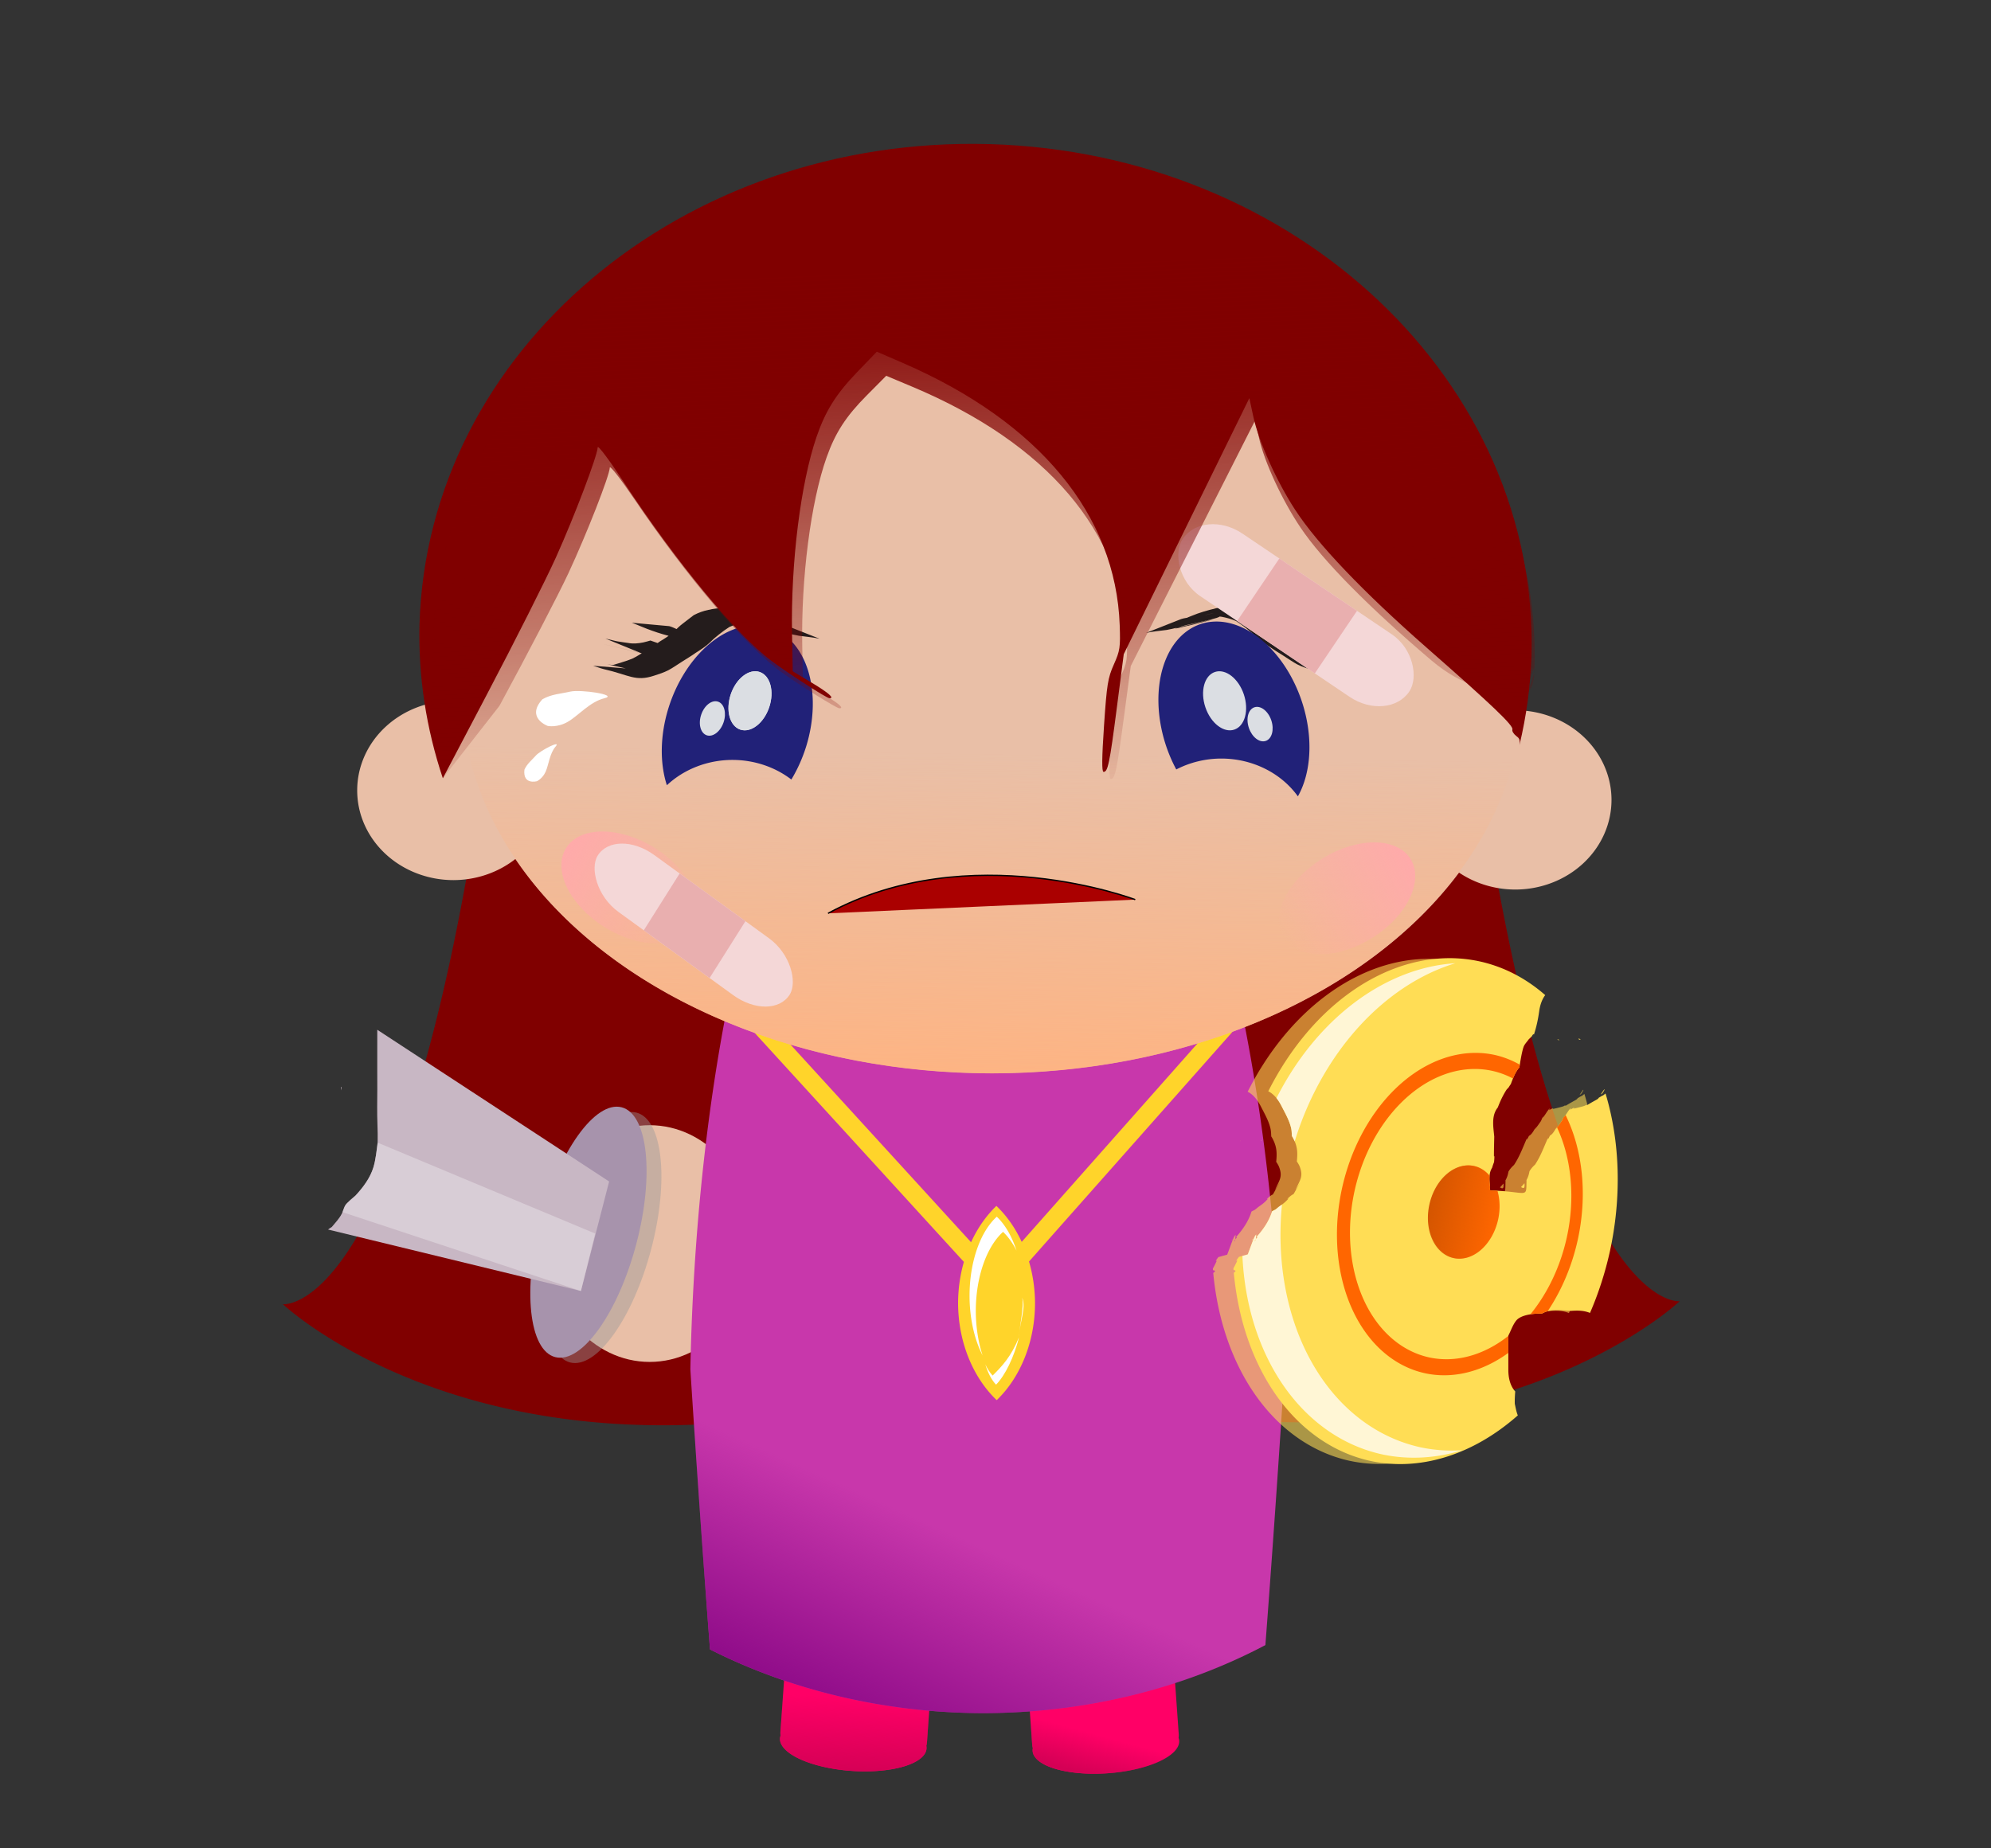 <?xml version="1.0" encoding="UTF-8" standalone="no"?>
<!-- Created with Inkscape (http://www.inkscape.org/) -->

<svg
   xmlns:osb="http://www.openswatchbook.org/uri/2009/osb"
   xmlns:dc="http://purl.org/dc/elements/1.1/"
   xmlns:cc="http://creativecommons.org/ns#"
   xmlns:rdf="http://www.w3.org/1999/02/22-rdf-syntax-ns#"
   xmlns:svg="http://www.w3.org/2000/svg"
   xmlns="http://www.w3.org/2000/svg"
   xmlns:xlink="http://www.w3.org/1999/xlink"
   xmlns:sodipodi="http://sodipodi.sourceforge.net/DTD/sodipodi-0.dtd"
   xmlns:inkscape="http://www.inkscape.org/namespaces/inkscape"
   width="210mm"
   height="195mm"
   viewBox="0 0 210 195"
   version="1.1"
   id="svg8"
   inkscape:version="0.92.3 (2405546, 2018-03-11)"
   sodipodi:docname="girlheroUnder20.svg">
  <rect x="0" y="0" width="210" height="195" fill="#333333" stroke="none"/>
  <defs
     id="defs2">
    <linearGradient
       inkscape:collect="always"
       id="linearGradient9125">
      <stop
         style="stop-color:#800000;stop-opacity:1;"
         offset="0"
         id="stop9121" />
      <stop
         style="stop-color:#800000;stop-opacity:0;"
         offset="1"
         id="stop9123" />
    </linearGradient>
    <linearGradient
       id="linearGradient9072"
       osb:paint="gradient">
      <stop
         style="stop-color:#ffb380;stop-opacity:1;"
         offset="0"
         id="stop9068" />
      <stop
         style="stop-color:#ffb380;stop-opacity:0;"
         offset="1"
         id="stop9070" />
    </linearGradient>
    <linearGradient
       id="linearGradient9062"
       osb:paint="solid">
      <stop
         style="stop-color:#ffb380;stop-opacity:1;"
         offset="0"
         id="stop9060" />
    </linearGradient>
    <linearGradient
       id="linearGradient9054"
       osb:paint="solid">
      <stop
         style="stop-color:#ffccbf;stop-opacity:1;"
         offset="0"
         id="stop9052" />
    </linearGradient>
    <linearGradient
       id="linearGradient9042"
       osb:paint="solid">
      <stop
         style="stop-color:#d40055;stop-opacity:1;"
         offset="0"
         id="stop9040" />
    </linearGradient>
    <linearGradient
       id="linearGradient7542"
       osb:paint="gradient">
      <stop
         style="stop-color:#d40055;stop-opacity:1;"
         offset="0"
         id="stop7538" />
      <stop
         style="stop-color:#d40055;stop-opacity:0;"
         offset="1"
         id="stop7540" />
    </linearGradient>
    <linearGradient
       id="linearGradient7534"
       osb:paint="solid">
      <stop
         style="stop-color:#d40055;stop-opacity:1;"
         offset="0"
         id="stop7532" />
    </linearGradient>
    <linearGradient
       id="linearGradient7528"
       osb:paint="solid">
      <stop
         style="stop-color:#ff0066;stop-opacity:1;"
         offset="0"
         id="stop7526" />
    </linearGradient>
    <linearGradient
       id="linearGradient7447"
       osb:paint="gradient">
      <stop
         style="stop-color:#800080;stop-opacity:1;"
         offset="0"
         id="stop7443" />
      <stop
         style="stop-color:#800080;stop-opacity:0;"
         offset="1"
         id="stop7445" />
    </linearGradient>
    <linearGradient
       id="linearGradient7437"
       osb:paint="gradient">
      <stop
         style="stop-color:#c837ab;stop-opacity:1;"
         offset="0"
         id="stop7433" />
      <stop
         style="stop-color:#c837ab;stop-opacity:0;"
         offset="1"
         id="stop7435" />
    </linearGradient>
    <linearGradient
       inkscape:collect="always"
       id="linearGradient6492">
      <stop
         style="stop-color:#a02c89;stop-opacity:1;"
         offset="0"
         id="stop6488" />
      <stop
         style="stop-color:#a02c89;stop-opacity:0;"
         offset="1"
         id="stop6490" />
    </linearGradient>
    <inkscape:perspective
       sodipodi:type="inkscape:persp3d"
       inkscape:vp_x="0 : 148.50004 : 1"
       inkscape:vp_y="0 : 999.99994 : 0"
       inkscape:vp_z="210 : 148.50004 : 1"
       inkscape:persp3d-origin="105 : 98.999991 : 1"
       id="perspective4787" />
    <linearGradient
       inkscape:collect="always"
       id="linearGradient4642">
      <stop
         style="stop-color:#ffaaaa;stop-opacity:1;"
         offset="0"
         id="stop4638" />
      <stop
         style="stop-color:#ffaaaa;stop-opacity:0;"
         offset="1"
         id="stop4640" />
    </linearGradient>
    <linearGradient
       inkscape:collect="always"
       id="linearGradient4634">
      <stop
         style="stop-color:#ffaaaa;stop-opacity:1;"
         offset="0"
         id="stop4630" />
      <stop
         style="stop-color:#ffaaaa;stop-opacity:0;"
         offset="1"
         id="stop4632" />
    </linearGradient>
    <linearGradient
       inkscape:collect="always"
       xlink:href="#linearGradient4634"
       id="linearGradient4636"
       x1="-76.629"
       y1="157.053"
       x2="-60.86"
       y2="157.053"
       gradientUnits="userSpaceOnUse"
       gradientTransform="translate(51.465,85.143)" />
    <linearGradient
       inkscape:collect="always"
       xlink:href="#linearGradient4642"
       id="linearGradient4644"
       x1="98.286"
       y1="47.352"
       x2="114.055"
       y2="47.352"
       gradientUnits="userSpaceOnUse"
       gradientTransform="translate(53.265,84.029)" />
    <linearGradient
       inkscape:collect="always"
       xlink:href="#linearGradient6492"
       id="linearGradient6494"
       x1="23.812"
       y1="118.055"
       x2="-13.569"
       y2="77.611"
       gradientUnits="userSpaceOnUse" />
    <linearGradient
       gradientTransform="translate(30.049,48.759)"
       inkscape:collect="always"
       xlink:href="#linearGradient6492"
       id="linearGradient6494-2"
       x1="23.812"
       y1="118.055"
       x2="-13.569"
       y2="77.611"
       gradientUnits="userSpaceOnUse" />
    <linearGradient
       inkscape:collect="always"
       xlink:href="#linearGradient7447"
       id="linearGradient7451"
       x1="81.407"
       y1="205.341"
       x2="92.84"
       y2="180.016"
       gradientUnits="userSpaceOnUse"
       gradientTransform="translate(-15.017,73.604)" />
    <linearGradient
       inkscape:collect="always"
       xlink:href="#linearGradient7542"
       id="linearGradient7548"
       gradientUnits="userSpaceOnUse"
       gradientTransform="translate(-20.257,94.63)"
       x1="135.464"
       y1="194.697"
       x2="136.598"
       y2="190.539" />
    <linearGradient
       inkscape:collect="always"
       xlink:href="#linearGradient7542"
       id="linearGradient9048"
       x1="123.918"
       y1="207.798"
       x2="124.223"
       y2="199.671"
       gradientUnits="userSpaceOnUse"
       gradientTransform="translate(-34.093,81.341)" />
    <linearGradient
       inkscape:collect="always"
       xlink:href="#linearGradient9072"
       id="linearGradient9078"
       gradientUnits="userSpaceOnUse"
       x1="103.565"
       y1="118.879"
       x2="104.132"
       y2="82.026"
       gradientTransform="translate(1.058,99.483)" />
    <linearGradient
       inkscape:collect="always"
       xlink:href="#linearGradient9125"
       id="linearGradient9127"
       x1="84.999"
       y1="46.176"
       x2="87.637"
       y2="106.207"
       gradientUnits="userSpaceOnUse"
       gradientTransform="matrix(0.99,0,0,0.96,2.688,86.63)" />
    <linearGradient
       inkscape:collect="always"
       xlink:href="#linearGradient7412"
       id="linearGradient7416"
       x1="171.213"
       y1="96.962"
       x2="178.565"
       y2="96.962"
       gradientUnits="userSpaceOnUse"
       gradientTransform="matrix(3.691,0.815,-0.815,3.691,0,-10)" />
    <linearGradient
       inkscape:collect="always"
       id="linearGradient7412">
      <stop
         style="stop-color:#d45500;stop-opacity:1;"
         offset="0"
         id="stop7408" />
      <stop
         style="stop-color:#d45500;stop-opacity:0;"
         offset="1"
         id="stop7410" />
    </linearGradient>
  </defs>
  <sodipodi:namedview
     id="base"
     pagecolor="#ffffff"
     bordercolor="#666666"
     borderopacity="1.0"
     inkscape:pageopacity="0.0"
     inkscape:pageshadow="2"
     inkscape:zoom="0.7"
     inkscape:cx="331.57311"
     inkscape:cy="530.55728"
     inkscape:document-units="mm"
     inkscape:current-layer="svg8"
     showgrid="false"
     inkscape:window-width="1416"
     inkscape:window-height="1008"
     inkscape:window-x="495"
     inkscape:window-y="0"
     inkscape:window-maximized="0"
     inkscape:measure-start="299.286,407.143"
     inkscape:measure-end="560,407.143" />
  <g
     inkscape:groupmode="layer"
     id="layer6"
     inkscape:label="Layer 6"
     style="display:inline"
     transform="translate(0,-102)">
    <path
       style="display:inline;fill:#800000;stroke:#000000;stroke-width:0;stroke-linecap:butt;stroke-linejoin:miter;stroke-miterlimit:4;stroke-dasharray:none;stroke-opacity:1"
       d="m 64.019,187.144 -13.968,2.552 c -8.477,51.355 -20.214,49.896 -20.214,49.896 0,0 14.746,13.996 43.89,12.688 a 112.463,97.791 3.145 0 1 21.228,-51.551 196.066,48.291 0 0 1 0.213,-0.025 z"
       id="path5873-3"
       inkscape:connector-curvature="0" />
    <path
       style="display:inline;opacity:1;fill:#ff0066;fill-opacity:1;stroke-width:0;stroke-miterlimit:4;stroke-dasharray:none"
       d="m 110.364,277.22 c -1.169,0.083 -2.05,1.006 -1.974,2.071 l 0.478,6.755 c 0.009,0.131 0.033,0.258 0.069,0.379 a 2.905,7.749 85.956 0 0 -0.021,0.3 2.905,7.749 85.956 0 0 7.934,2.351 2.905,7.749 85.956 0 0 7.525,-3.444 2.905,7.749 85.956 0 0 -0.065,-0.28 c 0.02,-0.13 0.027,-0.263 0.017,-0.399 l -0.478,-6.755 c -0.075,-1.064 -1.077,-1.855 -2.246,-1.772 z"
       id="path6184-9"
       inkscape:connector-curvature="0" />
    <path
       style="display:inline;opacity:1;fill:#ff0066;fill-opacity:1;stroke-width:0;stroke-miterlimit:4;stroke-dasharray:none"
       d="m 96.278,276.971 c 1.169,0.083 2.05,1.006 1.974,2.071 l -0.478,6.755 c -0.009,0.131 -0.033,0.258 -0.069,0.379 a 7.749,2.905 4.044 0 1 0.021,0.3 7.749,2.905 4.044 0 1 -7.934,2.351 7.749,2.905 4.044 0 1 -7.525,-3.444 7.749,2.905 4.044 0 1 0.065,-0.28 c -0.02,-0.13 -0.027,-0.263 -0.017,-0.399 l 0.478,-6.755 c 0.075,-1.064 1.077,-1.855 2.246,-1.772 z"
       id="path6184-9-6"
       inkscape:connector-curvature="0" />
    <path
       style="display:inline;fill:#800000;fill-opacity:1;stroke:#000000;stroke-width:0;stroke-linecap:butt;stroke-linejoin:miter;stroke-miterlimit:4;stroke-dasharray:none;stroke-opacity:1"
       d="m 142.983,186.829 13.968,2.552 c 8.477,51.355 20.214,49.896 20.214,49.896 0,0 -14.746,13.996 -43.89,12.688 a 97.791,112.463 86.855 0 0 -21.228,-51.551 196.066,48.291 0 0 0 -0.213,-0.025 z"
       id="path5873-3-7"
       inkscape:connector-curvature="0" />
    <path
       style="display:inline;opacity:1;fill:url(#linearGradient7548);fill-opacity:1;stroke-width:0;stroke-miterlimit:4;stroke-dasharray:none"
       d="m 110.364,277.22 c -1.169,0.083 -2.05,1.006 -1.974,2.071 l 0.478,6.755 c 0.009,0.131 0.033,0.258 0.069,0.379 a 2.905,7.749 85.956 0 0 -0.021,0.3 2.905,7.749 85.956 0 0 7.934,2.351 2.905,7.749 85.956 0 0 7.525,-3.444 2.905,7.749 85.956 0 0 -0.065,-0.28 c 0.02,-0.13 0.027,-0.263 0.017,-0.399 l -0.478,-6.755 c -0.075,-1.064 -1.077,-1.855 -2.246,-1.772 z"
       id="path6184-9-1"
       inkscape:connector-curvature="0" />
    <path
       style="display:inline;opacity:1;fill:url(#linearGradient9048);fill-opacity:1;stroke-width:0;stroke-miterlimit:4;stroke-dasharray:none"
       d="m 96.278,276.971 c 1.169,0.083 2.05,1.006 1.974,2.071 l -0.478,6.755 c -0.009,0.131 -0.033,0.258 -0.069,0.379 a 7.749,2.905 4.044 0 1 0.021,0.3 7.749,2.905 4.044 0 1 -7.934,2.351 7.749,2.905 4.044 0 1 -7.525,-3.444 7.749,2.905 4.044 0 1 0.065,-0.28 c -0.02,-0.13 -0.027,-0.263 -0.017,-0.399 l 0.478,-6.755 c 0.075,-1.064 1.077,-1.855 2.246,-1.772 z"
       id="path6184-9-6-5"
       inkscape:connector-curvature="0" />
  </g>
  <g
     inkscape:groupmode="layer"
     id="layer11"
     inkscape:label="Layer 8"
     style="display:inline"
     transform="translate(0,-102)">
    <ellipse
       style="display:inline;opacity:1;fill:#e9bfa7;fill-opacity:1;stroke:none;stroke-width:0;stroke-miterlimit:4;stroke-dasharray:none"
       id="path7224"
       cx="68.527"
       cy="233.196"
       rx="10.924"
       ry="12.487" />
  </g>
  <g
     inkscape:groupmode="layer"
     id="layer5"
     inkscape:label="Layer 5"
     style="display:inline"
     transform="translate(0,-102)">
    <path
       style="display:inline;opacity:1;fill:#c837ab;fill-opacity:1;stroke-width:0.56"
       d="m 103.687,194.269 a 54.593,44.233 0 0 0 -24.961,4.962 89.619,31.299 89.65 0 0 -5.911,47.219 38.547,423.028 0 0 0 2.071,29.564 54.593,44.233 0 0 0 28.802,6.721 54.593,44.233 0 0 0 29.779,-7.178 38.547,423.028 0 0 0 1.81,-25.745 89.619,31.299 89.65 0 0 -6.498,-50.562 54.593,44.233 0 0 0 -25.091,-4.982 z"
       id="path5844-2"
       inkscape:connector-curvature="0" />
    <path
       style="display:inline;opacity:1;fill:url(#linearGradient7451);fill-opacity:1;stroke-width:0.56"
       d="m 103.687,194.269 a 54.593,44.233 0 0 0 -24.961,4.962 89.619,31.299 89.65 0 0 -5.911,47.219 38.547,423.028 0 0 0 2.071,29.564 54.593,44.233 0 0 0 28.802,6.721 54.593,44.233 0 0 0 29.779,-7.178 38.547,423.028 0 0 0 1.81,-25.745 89.619,31.299 89.65 0 0 -6.498,-50.562 54.593,44.233 0 0 0 -25.091,-4.982 z"
       id="path5844-2-2"
       inkscape:connector-curvature="0" />
    <g
       style="display:inline"
       id="g7464-0"
       transform="translate(1.814,99.105)">
      <path
         inkscape:connector-curvature="0"
         id="rect6033-7"
         d="m 73.615,106.988 c 0.006,0.199 0.075,0.394 0.207,0.538 l 26.03,28.5 a 10.39,12.946 0 0 0 -0.612,4.425 10.39,12.946 0 0 0 4.074,10.161 10.39,12.946 0 0 0 4.04,-10.333 10.39,12.946 0 0 0 -0.634,-4.292 l 25.285,-28.551 a 40.148,44.898 88.678 0 1 -5.914,3.735 l -20.141,22.743 a 10.39,12.946 0 0 0 -2.669,-3.796 10.39,12.946 0 0 0 -2.672,3.832 L 79.52,110.862 a 40.148,44.898 88.678 0 1 -5.905,-3.874 z"
         style="display:inline;opacity:1;fill:#ffd42a;fill-opacity:1;stroke-width:0;stroke-miterlimit:4;stroke-dasharray:none" />
      <path
         inkscape:connector-curvature="0"
         id="path7335-5"
         d="m 103.321,131.257 a 5.259,9.364 0 0 0 -2.873,8.345 5.259,9.364 0 0 0 1.379,6.298 5.259,9.364 0 0 1 -0.718,-4.698 5.259,9.364 0 0 1 2.873,-8.345 5.259,9.364 0 0 1 1.422,1.974 5.259,9.364 0 0 0 -2.082,-3.574 z"
         style="opacity:1;fill:#ffffff;fill-opacity:1;stroke:none;stroke-width:0;stroke-miterlimit:4;stroke-dasharray:none" />
      <path
         inkscape:connector-curvature="0"
         id="path7335-5-7"
         d="m 103.244,148.976 c 0.956,-0.959 1.893,-2.893 2.427,-5.006 -0.002,-1.399 0.801,-3.147 0.321,-4.179 0.254,0.855 -0.323,3.188 -0.321,4.179 -0.869,2.113 -1.829,3.088 -2.786,4.046 -0.29,-0.304 -0.551,-0.705 -0.771,-1.184 0.267,0.908 0.659,1.651 1.129,2.144 z"
         style="display:inline;opacity:1;fill:#ffffff;fill-opacity:1;stroke:none;stroke-width:0;stroke-miterlimit:4;stroke-dasharray:none"
         sodipodi:nodetypes="ccccccc" />
    </g>
  </g>
  <g
     inkscape:label="Layer 1"
     inkscape:groupmode="layer"
     id="layer1"
     style="display:inline"
     transform="translate(0,-102)">
    <path
       style="fill:#e9bfa7;fill-opacity:1;stroke-width:0.255"
       d="m 104.624,134.924 a 55.94,40.149 0 0 0 -55.94,40.149 55.94,40.149 0 0 0 0.044,0.893 10.156,9.463 0 0 0 -0.897,-0.042 10.156,9.463 0 0 0 -10.156,9.463 10.156,9.463 0 0 0 10.156,9.464 10.156,9.463 0 0 0 6.527,-2.226 55.94,40.149 0 0 0 50.266,22.598 55.94,40.149 0 0 0 49.269,-21.163 10.156,9.463 0 0 0 5.924,1.787 10.156,9.463 0 0 0 10.156,-9.464 10.156,9.463 0 0 0 -9.539,-9.434 55.94,40.149 0 0 0 0.131,-1.876 55.94,40.149 0 0 0 -55.941,-40.149 z"
       id="path3713"
       inkscape:connector-curvature="0" />
    <ellipse
       style="opacity:1;fill:url(#linearGradient9078);fill-opacity:1;stroke:none;stroke-width:0;stroke-miterlimit:4;stroke-dasharray:none"
       id="path9050"
       cx="104.624"
       cy="174.894"
       rx="55.94"
       ry="40.349" />
  </g>
  <g
     inkscape:groupmode="layer"
     id="layer10"
     inkscape:label="Layer 7"
     style="display:inline"
     transform="translate(0,-102)">
    <ellipse
       style="display:inline;opacity:0.429;fill:#999999;fill-opacity:1;stroke:none;stroke-width:0;stroke-miterlimit:4;stroke-dasharray:none"
       id="path7199-6"
       cx="121.013"
       cy="209.961"
       rx="5.197"
       ry="13.631"
       transform="matrix(0.97,0.244,-0.256,0.967,0,0)" />
    <g
       style="display:inline"
       id="g9429"
       transform="translate(21.469,-23.737)">
      <ellipse
         transform="matrix(0.97,0.244,-0.256,0.967,0,0)"
         ry="13.631"
         rx="5.197"
         cy="238.049"
         cx="104.677"
         id="path7199-3"
         style="display:inline;opacity:1;fill:#a793ac;fill-opacity:1;stroke:none;stroke-width:0;stroke-miterlimit:4;stroke-dasharray:none" />
      <path
         d="m 18.323,234.376 c 1.9e-5,0.055 -2.1e-5,0.11 0,0.165 2.65e-4,1.422 -0.001,2.844 -0.001,4.265 0.002,1.238 0.012,2.476 -0.009,3.714 -0.017,1.259 0.081,2.514 0.05,3.772 -0.112,0.849 -0.202,1.796 -0.451,2.609 -0.346,1.128 -1.092,2.11 -1.878,2.963 -0.209,0.191 -0.953,0.777 -1.108,1.075 -0.135,0.259 -0.204,0.549 -0.331,0.813 -0.256,0.532 -0.709,0.994 -1.069,1.433 -0.238,0.147 -0.287,0.182 -0.395,0.267 l 26.672,6.484 2.976,-11.552 z m -3.778,6.021 c -0.022,0.021 -0.043,0.043 -0.066,0.064 0.02,0.102 0.043,0.204 0.064,0.306 1.48e-4,-0.123 0.002,-0.247 0.002,-0.37 z"
         style="display:inline;opacity:1;fill:#c8b7c4;fill-opacity:1;stroke:none;stroke-width:0;stroke-miterlimit:4;stroke-dasharray:none"
         id="path7031-8"
         inkscape:connector-curvature="0" />
      <path
         d="m 18.362,246.285 c -6.9e-5,0.003 6.9e-5,0.005 0,0.008 -0.112,0.849 -0.202,1.796 -0.451,2.609 -0.346,1.128 -1.092,2.11 -1.878,2.963 -0.209,0.191 -0.953,0.777 -1.108,1.075 -0.113,0.216 -0.181,0.452 -0.273,0.678 l 25.149,8.319 1.506,-6.061 z"
         style="display:inline;opacity:0.608;fill:#e3dbe2;fill-opacity:1;stroke:none;stroke-width:0;stroke-miterlimit:4;stroke-dasharray:none"
         id="rect7038-2"
         inkscape:connector-curvature="0" />
    </g>
    <path
       id="path7259-6"
       style="display:inline;opacity:0.584;fill:#ffdd55;fill-opacity:1;stroke:none;stroke-width:0;stroke-miterlimit:4;stroke-dasharray:none"
       d="m 150.503,203.157 a 19.938,26.931 12.452 0 0 -18.906,14.019 c 0.491,0.248 0.983,0.743 1.386,1.543 l 0.002,5.3e-4 c 0.38,0.753 0.836,1.521 1.023,2.359 0.059,0.265 0.061,0.539 0.076,0.811 0.039,0.061 0.076,0.122 0.099,0.163 0.515,0.922 0.51,1.622 0.423,2.519 0.126,0.183 0.242,0.372 0.318,0.579 0.391,1.058 -0.02,1.391 -0.449,2.42 0.148,-0.23 0.584,-0.923 0.443,-0.689 -1.14,1.892 -0.22,0.602 -1.311,1.624 -0.028,0.026 0.137,-0.049 0.112,-0.02 -0.394,0.445 -0.581,0.552 -1.02,0.869 -0.444,0.369 -0.261,0.228 -0.701,0.464 -0.303,1.006 -0.903,1.88 -1.623,2.687 0.154,0.093 0.063,0.031 -0.099,0.254 -0.015,0.062 -0.034,0.124 -0.06,0.182 -0.008,0.018 -0.067,0.033 -0.058,0.015 0.042,-0.086 0.082,-0.147 0.118,-0.197 0.01,-0.042 0.02,-0.085 0.024,-0.128 0.008,-0.088 0.022,-0.272 0.017,-0.369 -0.053,0.079 -0.106,0.157 -0.159,0.236 -0.272,0.608 -0.476,1.246 -0.72,1.866 -0.31,0.086 -0.62,0.172 -0.93,0.258 -0.082,0.109 -0.164,0.217 -0.237,0.332 -0.016,0.026 -0.038,0.094 -0.007,0.092 0.047,-0.003 0.122,-0.141 0.103,-0.098 -0.132,0.303 -0.285,0.596 -0.44,0.887 a 19.938,26.931 12.452 0 0 0.015,0.179 c 0.292,0.02 0.247,0.131 0.024,0.278 a 19.938,26.931 12.452 0 0 14.317,19.808 19.938,26.931 12.452 0 0 15.594,-4.782 c -0.163,-0.389 -0.232,-0.835 -0.318,-1.208 -0.018,-0.444 0.013,-0.881 0.043,-1.319 -0.427,-0.461 -0.724,-1.215 -0.724,-2.263 v -3.614 c 0.278,-0.529 0.459,-1.122 0.835,-1.588 0.475,-0.59 1.799,-0.759 2.706,-0.73 0.467,-0.27 0.961,-0.355 1.465,-0.365 0.508,-0.01 1.025,0.055 1.535,0.082 0.771,-0.057 1.404,-0.054 2.061,0.213 a 19.938,26.931 12.452 0 0 2.08,-6.424 19.938,26.931 12.452 0 0 -0.446,-16.69 c -0.086,0.067 -0.146,0.114 -0.25,0.196 -0.139,0.042 -0.309,0.169 -0.46,0.247 -0.118,0.195 -0.156,0.134 -1.258,0.796 -0.191,-0.06 0.021,-0.006 -0.428,0.117 -0.333,0.092 -0.669,0.176 -1.008,0.243 -0.043,0.008 0.086,-0.032 0.112,-0.067 0.01,-0.014 -0.025,-0.023 -0.038,-0.035 -0.135,0.07 -0.27,0.141 -0.406,0.211 0.026,-0.054 0.13,-0.192 0.078,-0.162 -0.226,0.13 -0.586,0.905 -0.767,0.951 -0.052,0.118 -0.102,0.236 -0.153,0.353 -0.201,0.293 -0.407,0.603 -0.643,0.861 -0.06,0.066 0.179,-0.308 0.126,-0.237 -0.21,0.283 -0.399,0.764 -0.75,0.95 -0.074,0.129 -0.123,0.276 -0.221,0.387 -0.032,0.036 0.026,-0.188 0.007,-0.144 -0.43,0.965 -0.767,1.925 -1.364,2.823 -0.255,0.23 -0.428,0.433 -0.588,0.705 -0.05,0.312 -0.142,0.616 -0.314,0.919 0.002,0.028 0.004,0.056 0.005,0.084 -0.049,1.909 0.216,1.144 -3.767,1.01 -0.135,-0.005 -0.055,-0.265 -0.072,-0.398 -0.064,-0.503 -0.119,-1.128 0.038,-1.611 0.046,-0.142 0.114,-0.274 0.187,-0.404 0.054,-0.195 0.12,-0.386 0.197,-0.574 0.034,-0.396 0.059,-0.747 -0.013,-0.585 -0.004,-0.7 0.02,-1.399 0.032,-2.098 -0.093,-1.018 -0.33,-2.196 0.375,-3.072 0.255,-0.666 0.51,-1.214 0.893,-1.829 0.059,-0.095 0.148,-0.168 0.222,-0.252 0.073,-0.083 0.185,-0.308 0.248,-0.358 0.173,-0.479 0.386,-0.998 0.56,-1.284 0.085,-0.139 0.218,-0.381 0.35,-0.477 0.108,-0.762 0.287,-1.763 0.443,-2.183 0.11,-0.294 0.352,-0.52 0.529,-0.78 0.105,-0.103 0.213,-0.205 0.316,-0.31 0.074,-0.075 0.111,-0.242 0.215,-0.232 0.017,0.002 0.023,0.019 0.023,0.041 0.268,-0.803 0.443,-1.645 0.559,-2.478 0.102,-0.735 0.334,-1.293 0.635,-1.689 a 19.938,26.931 12.452 0 0 -6.865,-3.543 19.938,26.931 12.452 0 0 -3.394,-0.348 z m 13.782,8.466 c -5.3e-4,0.026 -8e-4,0.053 -0.002,0.079 0.053,0.02 0.114,0.039 0.183,0.057 0.001,-0.014 0.002,-0.027 0.004,-0.041 -0.061,-0.037 -0.12,-0.096 -0.184,-0.095 z m -6.301,3.499 c -0.001,8e-4 -0.002,0.002 -0.003,0.003 -0.005,0.046 -0.02,0.181 -0.015,0.135 0.004,-0.037 0.013,-0.096 0.018,-0.138 z m 9.005,1.841 c -0.174,0.237 -0.291,0.411 -0.375,0.544 0.051,-0.023 0.097,-0.049 0.129,-0.08 0.078,-0.078 0.189,-0.266 0.261,-0.407 a 19.938,26.931 12.452 0 0 -0.015,-0.056 z m -36.16,5.346 c -0.002,0.002 -0.002,0.011 -5.3e-4,0.03 2.7e-4,0.004 7.9e-4,0.008 0.001,0.013 0.01,0.024 0.02,0.05 0.029,0.073 -0.013,-0.066 -0.026,-0.12 -0.03,-0.116 z m 27.75,4.573 c -0.01,1.1e-4 -0.019,7.9e-4 -0.028,0.001 -0.097,0.126 -0.209,0.253 -0.339,0.383 0.425,0.275 0.376,-0.092 0.367,-0.384 z m -28.597,5.873 c -2.1e-4,2.7e-4 -2.6e-4,8e-4 -5.3e-4,0.001 -0.02,0.031 -0.102,0.078 -0.066,0.088 0.036,0.01 0.107,-0.07 0.073,-0.086 -0.002,-0.001 -0.004,-0.002 -0.007,-0.003 z"
       inkscape:connector-curvature="0" />
    <g
       style="display:inline"
       id="g9500"
       transform="translate(4.256,99.919)">
      <path
         inkscape:connector-curvature="0"
         d="m 560.193,389.312 a 75.357,101.786 12.452 0 0 -71.457,52.984 c 1.856,0.938 3.714,2.809 5.24,5.832 l 0.006,0.002 c 1.437,2.846 3.159,5.748 3.865,8.916 0.223,1.002 0.229,2.038 0.287,3.066 0.147,0.232 0.286,0.46 0.373,0.615 1.948,3.486 1.929,6.13 1.6,9.521 0.475,0.693 0.914,1.405 1.203,2.188 1.478,3.998 -0.075,5.259 -1.697,9.145 0.558,-0.868 2.206,-3.487 1.674,-2.604 -4.309,7.151 -0.832,2.276 -4.955,6.139 -0.105,0.098 0.519,-0.184 0.424,-0.076 -1.488,1.682 -2.196,2.085 -3.854,3.283 -1.678,1.396 -0.986,0.863 -2.65,1.754 -1.143,3.803 -3.414,7.107 -6.133,10.154 0.583,0.352 0.237,0.117 -0.375,0.961 -0.057,0.236 -0.13,0.468 -0.227,0.689 -0.031,0.069 -0.255,0.125 -0.221,0.057 0.16,-0.326 0.308,-0.554 0.447,-0.746 0.039,-0.16 0.075,-0.322 0.09,-0.484 0.031,-0.332 0.083,-1.027 0.062,-1.395 -0.201,0.297 -0.4,0.594 -0.602,0.891 -1.028,2.297 -1.798,4.708 -2.723,7.051 -1.172,0.325 -2.344,0.65 -3.516,0.975 -0.309,0.412 -0.62,0.822 -0.895,1.256 -0.062,0.098 -0.143,0.356 -0.025,0.35 0.178,-0.011 0.46,-0.533 0.389,-0.369 -0.499,1.145 -1.079,2.251 -1.664,3.354 a 75.357,101.786 12.452 0 0 0.059,0.678 c 1.102,0.075 0.933,0.495 0.092,1.049 a 75.357,101.786 12.452 0 0 54.111,74.863 75.357,101.786 12.452 0 0 58.938,-18.074 c -0.618,-1.471 -0.875,-3.157 -1.201,-4.564 -0.067,-1.677 0.048,-3.33 0.162,-4.984 -1.613,-1.742 -2.736,-4.592 -2.736,-8.553 V 539.574 c 1.051,-2 1.737,-4.242 3.154,-6.002 1.797,-2.23 6.801,-2.871 10.229,-2.758 1.765,-1.02 3.632,-1.342 5.535,-1.381 1.918,-0.039 3.873,0.207 5.801,0.311 2.913,-0.214 5.306,-0.203 7.789,0.805 a 75.357,101.786 12.452 0 0 7.863,-24.279 75.357,101.786 12.452 0 0 -1.686,-63.08 c -0.324,0.253 -0.551,0.429 -0.945,0.74 -0.525,0.16 -1.167,0.64 -1.74,0.934 -0.448,0.738 -0.589,0.508 -4.756,3.008 -0.723,-0.227 0.078,-0.022 -1.617,0.443 -1.26,0.346 -2.528,0.667 -3.811,0.92 -0.161,0.03 0.325,-0.12 0.422,-0.252 0.038,-0.052 -0.095,-0.087 -0.143,-0.131 -0.511,0.266 -1.022,0.533 -1.533,0.799 0.099,-0.204 0.491,-0.724 0.295,-0.611 -0.853,0.491 -2.214,3.42 -2.898,3.596 -0.195,0.445 -0.387,0.89 -0.58,1.336 -0.758,1.106 -1.537,2.278 -2.432,3.256 -0.228,0.249 0.678,-1.166 0.477,-0.895 -0.794,1.071 -1.509,2.886 -2.836,3.59 -0.279,0.488 -0.464,1.041 -0.836,1.463 -0.12,0.136 0.099,-0.711 0.025,-0.545 -1.623,3.649 -2.9,7.276 -5.156,10.67 -0.962,0.87 -1.619,1.637 -2.221,2.664 -0.19,1.181 -0.535,2.327 -1.186,3.475 0.006,0.106 0.015,0.211 0.018,0.316 -0.185,7.216 0.817,4.324 -14.236,3.816 -0.51,-0.019 -0.209,-1 -0.273,-1.506 -0.243,-1.901 -0.451,-4.262 0.143,-6.09 0.174,-0.536 0.43,-1.036 0.707,-1.527 0.205,-0.738 0.454,-1.46 0.744,-2.168 0.127,-1.497 0.224,-2.824 -0.049,-2.213 -0.015,-2.645 0.075,-5.286 0.121,-7.93 -0.35,-3.848 -1.248,-8.299 1.416,-11.609 0.965,-2.519 1.927,-4.589 3.377,-6.914 0.223,-0.358 0.56,-0.634 0.838,-0.951 0.275,-0.314 0.699,-1.166 0.938,-1.354 0.652,-1.812 1.458,-3.77 2.117,-4.854 0.319,-0.525 0.823,-1.441 1.324,-1.803 0.409,-2.881 1.083,-6.662 1.676,-8.25 0.415,-1.112 1.332,-1.965 1.998,-2.947 0.398,-0.39 0.803,-0.774 1.193,-1.172 0.279,-0.285 0.418,-0.915 0.814,-0.877 0.065,0.006 0.086,0.071 0.088,0.154 1.011,-3.035 1.675,-6.216 2.113,-9.367 0.386,-2.779 1.263,-4.888 2.398,-6.385 a 75.357,101.786 12.452 0 0 -25.945,-13.391 75.357,101.786 12.452 0 0 -12.826,-1.316 z m 52.09,31.998 c -0.002,0.099 -0.003,0.201 -0.008,0.299 0.202,0.076 0.431,0.147 0.691,0.215 0.005,-0.051 0.008,-0.104 0.014,-0.156 -0.23,-0.142 -0.453,-0.362 -0.697,-0.357 z m -23.814,13.225 c -0.004,0.003 -0.008,0.007 -0.012,0.01 -0.019,0.172 -0.075,0.682 -0.057,0.512 0.015,-0.141 0.05,-0.364 0.068,-0.521 z m 34.033,6.957 c -0.658,0.897 -1.099,1.553 -1.416,2.055 0.192,-0.088 0.367,-0.185 0.486,-0.303 0.296,-0.294 0.714,-1.006 0.988,-1.539 a 75.357,101.786 12.452 0 0 -0.059,-0.213 z m -136.666,20.207 c -0.006,0.006 -0.008,0.043 -0.002,0.115 0.001,0.017 0.003,0.032 0.004,0.049 0.037,0.091 0.075,0.188 0.111,0.275 -0.049,-0.25 -0.098,-0.455 -0.113,-0.439 z m 104.881,17.285 c -0.037,4.1e-4 -0.07,0.003 -0.107,0.004 -0.368,0.477 -0.79,0.958 -1.281,1.447 1.607,1.039 1.422,-0.348 1.389,-1.451 z m -108.084,22.197 c -7.9e-4,10e-4 -9.5e-4,0.003 -0.002,0.004 -0.076,0.116 -0.384,0.295 -0.25,0.332 0.137,0.038 0.406,-0.264 0.277,-0.324 -0.009,-0.004 -0.016,-0.007 -0.025,-0.012 z"
         style="opacity:1;fill:#ffdd55;fill-opacity:1;stroke:none;stroke-width:0;stroke-miterlimit:4;stroke-dasharray:none"
         transform="scale(0.265)"
         id="path7259" />
      <path
         inkscape:connector-curvature="0"
         d="M 563.184,391.332 A 77.047,99.869 14.665 0 0 492,445.035 c 0.697,0.858 1.364,1.881 1.977,3.094 l 0.006,0.002 c 1.437,2.846 3.159,5.748 3.865,8.916 0.223,1.002 0.229,2.038 0.287,3.066 0.147,0.232 0.286,0.46 0.373,0.615 0.295,0.529 0.531,1.034 0.742,1.529 a 77.047,99.869 14.665 0 1 63.934,-70.926 z m -77.348,70.367 c -0.006,0.006 -0.008,0.043 -0.002,0.115 0.001,0.017 0.003,0.032 0.004,0.049 0.037,0.091 0.075,0.188 0.111,0.275 -0.049,-0.25 -0.098,-0.455 -0.113,-0.439 z m 8.354,25.695 c -0.377,0.276 -0.783,0.565 -1.287,0.93 -1.678,1.396 -0.986,0.863 -2.65,1.754 -1.143,3.803 -3.414,7.107 -6.133,10.154 0.583,0.352 0.237,0.117 -0.375,0.961 -0.057,0.236 -0.13,0.468 -0.227,0.689 -0.031,0.069 -0.255,0.125 -0.221,0.057 0.16,-0.326 0.308,-0.554 0.447,-0.746 0.039,-0.16 0.075,-0.322 0.09,-0.484 0.031,-0.332 0.083,-1.027 0.062,-1.395 -0.201,0.297 -0.4,0.594 -0.602,0.891 -1.028,2.297 -1.798,4.708 -2.723,7.051 -0.71,0.197 -1.419,0.393 -2.129,0.59 a 77.047,99.869 14.665 0 0 55.98,79.092 77.047,99.869 14.665 0 0 31.607,-1.734 77.047,99.869 14.665 0 1 -16.232,-1.062 77.047,99.869 14.665 0 1 -55.609,-96.746 z m -11.557,13.787 c -7.9e-4,10e-4 -9.5e-4,0.003 -0.002,0.004 -0.076,0.116 -0.384,0.295 -0.25,0.332 0.137,0.038 0.406,-0.264 0.277,-0.324 -0.009,-0.004 -0.016,-0.007 -0.025,-0.012 z"
         style="display:inline;opacity:1;fill:#fff6d5;fill-opacity:1;stroke:none;stroke-width:0;stroke-miterlimit:4;stroke-dasharray:none"
         transform="scale(0.265)"
         id="path7259-0" />
      <path
         inkscape:connector-curvature="0"
         d="m 570.812,427.025 a 48.019,64.86 12.452 0 0 -52.703,53.818 48.019,64.86 12.452 0 0 32.904,73.689 48.019,64.86 12.452 0 0 33.271,-8.074 v -6.756 a 43.239,58.404 12.452 0 1 -31.559,8.541 43.239,58.404 12.452 0 1 -29.629,-66.354 43.239,58.404 12.452 0 1 47.455,-48.461 43.239,58.404 12.452 0 1 7.359,0.754 43.239,58.404 12.452 0 1 8.227,3.045 c 0.419,-1.009 0.841,-1.939 1.221,-2.562 0.319,-0.525 0.823,-1.441 1.324,-1.803 0.051,-0.358 0.117,-0.755 0.176,-1.135 a 48.019,64.86 12.452 0 0 -9.873,-3.863 48.019,64.86 12.452 0 0 -8.174,-0.84 z m 17.656,7.51 c -0.004,0.003 -0.008,0.007 -0.012,0.01 -0.019,0.172 -0.075,0.682 -0.057,0.512 0.015,-0.141 0.05,-0.364 0.068,-0.521 z m 18.6,17.238 c -0.314,0.442 -0.608,0.806 -0.824,0.861 -0.195,0.445 -0.387,0.89 -0.58,1.336 -0.631,0.92 -1.28,1.879 -1.994,2.74 a 43.239,58.404 12.452 0 1 3.871,43.826 43.239,58.404 12.452 0 1 -14.488,30.574 c 1.586,-0.256 3.228,-0.343 4.615,-0.297 0.737,-0.426 1.494,-0.725 2.262,-0.938 a 48.019,64.86 12.452 0 0 11.961,-28.324 48.019,64.86 12.452 0 0 -4.822,-49.779 z m -3.359,4.559 c -0.043,0.058 -0.086,0.135 -0.129,0.197 a 43.239,58.404 12.452 0 1 0.008,0.016 c 0.05,-0.085 0.17,-0.279 0.121,-0.213 z"
         style="display:inline;opacity:1;fill:#ff6600;fill-opacity:1;stroke:none;stroke-width:0;stroke-miterlimit:4;stroke-dasharray:none"
         transform="scale(0.265)"
         id="path7259-1" />
      <path
         inkscape:connector-curvature="0"
         d="m 568.336,471.811 a 13.893,18.766 12.452 0 0 -15.248,15.57 13.893,18.766 12.452 0 0 9.521,21.32 13.893,18.766 12.452 0 0 17.613,-15.328 13.893,18.766 12.452 0 0 -0.268,-11.469 c -0.83,-0.048 -1.719,-0.091 -2.674,-0.123 -0.51,-0.019 -0.209,-1 -0.273,-1.506 -0.173,-1.353 -0.323,-2.937 -0.184,-4.398 a 13.893,18.766 12.452 0 0 -6.123,-3.824 13.893,18.766 12.452 0 0 -2.365,-0.242 z"
         style="display:inline;opacity:1;fill:#ff6600;fill-opacity:1;stroke:none;stroke-width:0;stroke-miterlimit:4;stroke-dasharray:none"
         transform="scale(0.265)"
         id="path7259-4" />
      <path
         inkscape:connector-curvature="0"
         d="m 568.109,471.811 a 13.893,18.766 12.452 0 0 -15.248,15.57 13.893,18.766 12.452 0 0 9.521,21.32 13.893,18.766 12.452 0 0 17.613,-15.328 13.893,18.766 12.452 0 0 -0.27,-11.48 c -0.767,-0.043 -1.573,-0.082 -2.445,-0.111 -0.51,-0.019 -0.209,-1 -0.273,-1.506 -0.162,-1.272 -0.303,-2.748 -0.205,-4.135 a 13.893,18.766 12.452 0 0 -6.328,-4.088 13.893,18.766 12.452 0 0 -2.365,-0.242 z"
         style="display:inline;opacity:1;fill:url(#linearGradient7416);fill-opacity:1;stroke:none;stroke-width:0;stroke-miterlimit:4;stroke-dasharray:none"
         transform="scale(0.265)"
         id="path7259-4-5" />
    </g>
  </g>
  <g
     inkscape:groupmode="layer"
     id="layer3"
     inkscape:label="Layer 3"
     style="display:inline"
     transform="translate(0,-102)">
    <path
       inkscape:connector-curvature="0"
       id="path4595-3"
       style="fill:#241c1c;fill-opacity:1;stroke-width:0.265"
       d="m 66.639,167.698 c 0.721,0.268 1.416,0.594 2.144,0.843 1.49,0.537 3.053,0.896 4.619,1.065 0.233,0.025 0.435,0.073 0.673,0.071 0.307,-0.03 0.153,-0.01 0.463,-0.062 0,0 -3.724,-1.378 -3.724,-1.378 v 0 c -0.297,0.013 -0.149,0.013 -0.441,5e-4 -0.22,-0.027 -0.442,-0.052 -0.662,-0.084 -0.082,-0.012 -0.327,-0.065 -0.246,-0.045 4.057,0.99 4.681,1.169 3.259,0.77 -0.932,-0.354 0.352,0.123 -0.669,-0.218 -0.502,-0.168 -0.952,-0.462 -1.465,-0.602 0,0 -3.952,-0.361 -3.952,-0.361 z m 0.892,3.172 c -8.939,-2.101 0.539,0.135 0.81,0.197 0.436,0.1 0.441,0.052 0.875,0.113 0.237,0.033 0.471,0.084 0.708,0.118 0.564,0.07 1.116,-0.05 1.659,-0.191 0.256,-0.069 0.509,-0.146 0.763,-0.223 0,0 -3.743,-1.309 -3.743,-1.309 v 0 c -0.251,0.072 -0.501,0.144 -0.756,0.201 -0.528,0.107 -1.06,0.158 -1.595,0.056 -0.371,-0.057 -0.745,-0.099 -1.114,-0.164 -0.147,-0.026 -0.584,-0.124 -0.439,-0.089 0.28,0.068 10.052,2.382 -0.84,-0.209 0,0 3.672,1.5 3.672,1.5 z m 15.228,-2.942 c -0.705,-0.227 -1.454,-0.153 -2.163,-0.343 0.223,0.016 -0.768,-0.149 -0.578,-0.103 1.189,0.285 4.754,1.147 3.574,0.826 -1.336,-0.364 -2.7,-0.621 -4.044,-0.954 -1.201,-0.297 2.408,0.573 3.615,0.847 0.067,0.015 -0.13,-0.047 -0.195,-0.07 -0.444,-0.139 -0.849,-0.367 -1.285,-0.527 -1.693,-0.709 -3.518,-1.008 -5.309,-1.385 -0.558,-0.097 -1.113,6.2e-4 -1.658,0.125 -0.546,0.112 -1.051,0.296 -1.543,0.554 -0.372,0.304 -0.765,0.569 -1.135,0.873 -0.343,0.259 -0.66,0.554 -0.942,0.879 -0.469,0.377 -0.977,0.716 -1.496,1.023 -0.465,0.349 -0.972,0.631 -1.46,0.946 -0.461,0.302 -0.907,0.613 -1.409,0.848 -0.486,0.21 -0.993,0.363 -1.499,0.517 -0.006,0.002 -0.505,0.152 -0.511,0.153 -0.228,0.041 -0.46,-0.036 -0.685,-0.066 1.202,0.273 2.404,0.546 3.607,0.82 -0.378,-0.097 -0.756,-0.2 -1.124,-0.33 0,0 -3.958,-0.325 -3.958,-0.325 v 0 c 0.377,0.109 0.738,0.261 1.121,0.355 2.673,0.615 3.328,1.342 5.294,0.696 0.516,-0.165 1.034,-0.333 1.519,-0.578 0.494,-0.265 0.946,-0.592 1.421,-0.889 0.484,-0.314 0.985,-0.601 1.454,-0.939 0.533,-0.343 1.079,-0.683 1.537,-1.124 0.289,-0.297 0.604,-0.569 0.931,-0.824 0.348,-0.286 0.721,-0.545 1.099,-0.789 0.48,-0.221 0.992,-0.35 1.509,-0.455 0.534,-0.088 1.068,-0.115 1.598,0.024 1.429,0.309 0.816,0.179 -3.272,-0.793 -0.088,-0.021 0.175,0.042 0.26,0.071 0.233,0.08 0.453,0.201 0.696,0.254 0.507,0.245 -0.073,-0.019 0.452,0.17 0.223,0.08 0.41,0.205 0.618,0.31 0.066,0.033 0.138,0.053 0.208,0.079 1.386,0.422 2.844,0.59 4.217,1.053 1.165,0.393 -4.79,-1.104 -3.588,-0.848 1.359,0.29 2.706,0.635 4.061,0.949 0.187,0.043 0.378,0.067 0.565,0.114 0.73,0.104 1.467,0.156 2.189,0.315 0,0 -3.691,-1.458 -3.691,-1.458 z" />
    <ellipse
       style="fill:url(#linearGradient4644);fill-opacity:1;stroke-width:0.265"
       id="path4613"
       cx="159.436"
       cy="131.382"
       rx="7.884"
       ry="4.944"
       transform="rotate(31.761)" />
    <ellipse
       style="fill:url(#linearGradient4636);fill-opacity:1;stroke-width:0.265"
       id="path4613-6"
       cx="-17.279"
       cy="242.195"
       rx="7.884"
       ry="4.944"
       transform="matrix(-0.85,0.526,0.526,0.85,0,0)" />
    <path
       inkscape:connector-curvature="0"
       id="path4595-3-6"
       style="display:inline;fill:#241c1c;fill-opacity:1;stroke-width:0.265"
       d="m 140.689,167.084 c -0.721,0.268 -1.416,0.594 -2.144,0.843 -1.49,0.537 -3.053,0.896 -4.619,1.065 -0.233,0.025 -0.435,0.073 -0.673,0.071 -0.307,-0.03 -0.153,-0.01 -0.463,-0.062 0,0 3.724,-1.378 3.724,-1.378 v 0 c 0.297,0.013 0.149,0.013 0.441,5e-4 0.22,-0.027 0.442,-0.052 0.662,-0.084 0.083,-0.012 0.327,-0.065 0.246,-0.045 -4.057,0.99 -4.681,1.169 -3.259,0.77 0.932,-0.354 -0.352,0.123 0.669,-0.218 0.502,-0.168 0.952,-0.462 1.465,-0.602 0,0 3.952,-0.361 3.952,-0.361 z m -0.892,3.172 c 8.939,-2.101 -0.539,0.135 -0.81,0.197 -0.436,0.1 -0.441,0.052 -0.875,0.113 -0.237,0.033 -0.471,0.084 -0.708,0.118 -0.564,0.07 -1.116,-0.05 -1.659,-0.191 -0.256,-0.069 -0.509,-0.146 -0.763,-0.223 0,0 3.743,-1.309 3.743,-1.309 v 0 c 0.251,0.072 0.501,0.144 0.756,0.201 0.528,0.107 1.06,0.158 1.595,0.056 0.371,-0.057 0.745,-0.099 1.114,-0.164 0.147,-0.026 0.584,-0.124 0.439,-0.089 -0.28,0.068 -10.053,2.382 0.84,-0.209 0,0 -3.672,1.5 -3.672,1.5 z m -15.228,-2.942 c 0.705,-0.227 1.454,-0.153 2.163,-0.343 -0.223,0.016 0.768,-0.149 0.578,-0.103 -1.189,0.285 -4.754,1.147 -3.574,0.826 1.336,-0.364 2.7,-0.621 4.044,-0.954 1.201,-0.297 -2.408,0.573 -3.615,0.847 -0.067,0.015 0.13,-0.047 0.195,-0.07 0.444,-0.139 0.849,-0.367 1.285,-0.527 1.693,-0.709 3.518,-1.008 5.309,-1.385 0.558,-0.097 1.113,6.2e-4 1.658,0.125 0.546,0.112 1.051,0.296 1.543,0.554 0.372,0.304 0.765,0.569 1.135,0.873 0.343,0.259 0.66,0.554 0.942,0.879 0.469,0.377 0.977,0.716 1.496,1.023 0.465,0.349 0.972,0.631 1.46,0.946 0.461,0.302 0.907,0.613 1.409,0.848 0.486,0.21 0.993,0.363 1.499,0.517 0.006,0.002 0.505,0.152 0.511,0.153 0.228,0.041 0.46,-0.036 0.685,-0.066 -1.202,0.273 -2.405,0.546 -3.607,0.82 0.378,-0.097 0.756,-0.2 1.124,-0.33 0,0 3.958,-0.325 3.958,-0.325 v 0 c -0.377,0.109 -0.738,0.261 -1.121,0.355 -2.673,0.615 -3.329,1.342 -5.294,0.696 -0.516,-0.165 -1.034,-0.333 -1.519,-0.578 -0.494,-0.265 -0.946,-0.592 -1.421,-0.889 -0.484,-0.314 -0.985,-0.601 -1.454,-0.939 -0.533,-0.343 -1.079,-0.683 -1.537,-1.124 -0.289,-0.297 -0.604,-0.569 -0.931,-0.824 -0.348,-0.286 -0.721,-0.545 -1.099,-0.789 -0.48,-0.221 -0.992,-0.35 -1.509,-0.455 -0.534,-0.088 -1.069,-0.115 -1.598,0.024 -1.429,0.309 -0.816,0.179 3.272,-0.793 0.087,-0.021 -0.175,0.042 -0.26,0.071 -0.233,0.08 -0.453,0.201 -0.696,0.254 -0.507,0.245 0.073,-0.019 -0.452,0.17 -0.223,0.08 -0.41,0.205 -0.618,0.31 -0.066,0.033 -0.138,0.053 -0.208,0.079 -1.386,0.422 -2.844,0.59 -4.217,1.053 -1.165,0.393 4.79,-1.104 3.588,-0.848 -1.359,0.29 -2.706,0.635 -4.061,0.949 -0.187,0.043 -0.378,0.067 -0.565,0.114 -0.73,0.104 -1.467,0.156 -2.189,0.315 0,0 3.691,-1.458 3.691,-1.458 z" />
  </g>
  <g
     inkscape:groupmode="layer"
     id="layer2"
     inkscape:label="Layer 2"
     style="display:inline"
     transform="translate(0,-102)">
    <path
       style="fill:#212178;fill-opacity:1;stroke-width:0.181"
       d="m 79.754,167.976 a 7.533,11.073 18.629 0 0 -9.254,8.746 7.533,11.073 18.629 0 0 -0.161,8.121 9.672,8.838 0 0 1 6.914,-2.671 9.672,8.838 0 0 1 6.215,2.068 7.533,11.073 18.629 0 0 1.56,-3.482 7.533,11.073 18.629 0 0 -3.993,-12.592 7.533,11.073 18.629 0 0 -1.282,-0.189 z"
       id="path4541"
       inkscape:connector-curvature="0" />
    <path
       style="fill:#212178;fill-opacity:1;stroke-width:0.181"
       d="m 128.161,167.575 a 11.073,7.533 71.371 0 0 -1.282,0.189 11.073,7.533 71.371 0 0 -3.994,12.592 11.073,7.533 71.371 0 0 1.182,2.821 9.672,8.838 0 0 1 4.747,-1.15 9.672,8.838 0 0 1 8.081,3.989 11.073,7.533 71.371 0 0 0.518,-9.696 11.073,7.533 71.371 0 0 -9.253,-8.746 z"
       id="path4541-1"
       inkscape:connector-curvature="0" />
    <ellipse
       style="fill:#dbdee3;fill-opacity:1;stroke-width:0.265"
       id="path4558"
       cx="-141.558"
       cy="131.036"
       rx="3.207"
       ry="2.138"
       transform="rotate(-71.419)"
       inkscape:transform-center-x="-2.1381562"
       inkscape:transform-center-y="4.2763124" />
    <ellipse
       style="fill:#dbdee3;fill-opacity:1;stroke-width:0.265"
       id="path4558-8"
       cx="-207.892"
       cy="-66.294"
       rx="3.207"
       ry="2.138"
       transform="matrix(-0.319,-0.948,-0.948,0.319,0,0)"
       inkscape:transform-center-x="2.138156"
       inkscape:transform-center-y="4.2763145" />
    <path
       style="fill:#aa0000;stroke:#000000;stroke-width:0.14px;stroke-linecap:butt;stroke-linejoin:miter;stroke-opacity:1"
       d="m 87.335,198.358 c 14.924,-8.093 32.402,-1.448 32.402,-1.448 v 0"
       id="path4582"
       inkscape:connector-curvature="0"
       sodipodi:nodetypes="ccc" />
    <g
       id="g9213"
       transform="matrix(0.602,0.406,-0.406,0.602,192.147,18.172)">
      <rect
         ry="6.765"
         y="207.042"
         x="31.372"
         height="10.961"
         width="39.688"
         id="rect9166"
         style="opacity:1;fill:#f4d7d7;fill-opacity:1;stroke:none;stroke-width:0;stroke-miterlimit:4;stroke-dasharray:none"
         rx="6.765" />
      <rect
         rx="0"
         ry="0"
         y="207.042"
         x="44.601"
         height="10.961"
         width="13.607"
         id="rect9168"
         style="opacity:1;fill:#e9afaf;fill-opacity:1;stroke:none;stroke-width:0;stroke-miterlimit:4;stroke-dasharray:none" />
    </g>
    <ellipse
       style="display:inline;fill:#dbdee3;fill-opacity:1;stroke-width:0.265"
       id="path4558-4"
       cx="-141.556"
       cy="131.046"
       rx="3.207"
       ry="2.138"
       transform="rotate(-71.419)"
       inkscape:transform-center-x="-2.1381562"
       inkscape:transform-center-y="4.2763124" />
    <ellipse
       style="display:inline;fill:#dbdee3;fill-opacity:1;stroke-width:0.154"
       id="path4558-4-5"
       cx="-144.588"
       cy="127.878"
       rx="1.872"
       ry="1.248"
       transform="rotate(-71.419)"
       inkscape:transform-center-x="-1.2480174"
       inkscape:transform-center-y="2.4960291" />
    <ellipse
       style="display:inline;fill:#dbdee3;fill-opacity:1;stroke-width:0.154"
       id="path4558-4-5-1"
       cx="-211.415"
       cy="-69.056"
       rx="1.872"
       ry="1.248"
       transform="matrix(-0.319,-0.948,-0.948,0.319,0,0)"
       inkscape:transform-center-x="1.2480173"
       inkscape:transform-center-y="2.4960324" />
  </g>
  <g
     inkscape:groupmode="layer"
     id="layer4"
     inkscape:label="Layer 4"
     style="display:inline"
     transform="translate(0,-102)">
    <path
       id="path4647"
       style="fill:#800000;fill-opacity:1;stroke-width:0.262"
       d="m 104.375,117.206 c -32.387,-0.92 -59.308,21.778 -60.13,50.698 -0.131,5.477 0.701,10.943 2.465,16.201 l 4.576,-8.706 c 2.998,-5.704 6.307,-12.272 7.353,-14.596 1.954,-4.338 4.372,-10.713 4.403,-11.609 0.01,-0.278 1.205,1.309 2.673,3.552 5.588,8.536 11.863,16.15 15.618,18.952 1.859,1.387 5.842,3.954 6.149,3.963 0.577,0.016 -0.076,-0.559 -1.843,-1.622 l -2.025,-1.218 -0.074,-3.959 c -0.14,-7.472 0.909,-15.893 2.588,-20.78 0.936,-2.725 2.056,-4.511 4.283,-6.826 l 2.071,-2.153 2.763,1.197 c 14.345,6.217 22.45,16.028 22.856,27.668 0.081,2.334 0.029,2.683 -0.618,4.133 -0.633,1.418 -0.742,2.095 -1.037,6.454 -0.23,3.405 -0.245,4.873 -0.05,4.878 0.457,0.013 0.64,-0.871 1.403,-6.783 l 0.727,-5.632 6.624,-13.506 6.624,-13.506 0.423,1.963 c 0.565,2.617 2.453,6.819 4.415,9.827 2.365,3.624 7.188,8.678 13.906,14.571 6.916,6.067 9.145,8.197 9,8.602 -0.057,0.159 0.129,0.466 0.413,0.682 0.291,0.221 0.41,0.338 0.334,0.956 0.737,-3.081 1.161,-6.217 1.266,-9.37 0.822,-28.92 -24.767,-53.11 -57.154,-54.031 z M 71.78,210.12 c 0.142,0.133 0.288,0.264 0.442,0.359 0.023,0.014 0.048,0.026 0.071,0.04 0.068,-0.011 0.135,-0.021 0.203,-0.032 C 72.252,210.364 72.019,210.242 71.78,210.12 Z"
       inkscape:connector-curvature="0" />
    <path
       id="path4647-1"
       style="display:inline;fill:url(#linearGradient9127);fill-opacity:1;stroke-width:0.255"
       d="m 105.252,120.636 c -32.074,-0.883 -58.735,20.896 -59.549,48.645 -0.13,5.255 -0.74,9.779 1.007,14.824 l 5.965,-7.633 c 2.969,-5.473 6.246,-11.776 7.282,-14.005 1.935,-4.162 4.33,-10.279 4.361,-11.139 0.01,-0.267 1.193,1.256 2.647,3.408 5.534,8.191 11.748,15.496 15.467,18.184 1.841,1.331 5.786,3.794 6.089,3.802 0.572,0.016 -0.075,-0.536 -1.825,-1.556 l -2.005,-1.169 -0.073,-3.798 c -0.138,-7.17 0.9,-15.25 2.563,-19.938 0.927,-2.615 2.036,-4.328 4.241,-6.55 l 2.051,-2.066 2.736,1.149 c 14.207,5.965 22.233,15.379 22.635,26.547 0.081,2.239 0.029,2.574 -0.612,3.966 -0.627,1.36 -0.735,2.01 -1.027,6.193 -0.228,3.267 -0.243,4.675 -0.049,4.681 0.452,0.013 0.634,-0.836 1.389,-6.508 l 0.72,-5.404 6.56,-12.959 6.56,-12.959 0.419,1.884 c 0.559,2.511 2.429,6.543 4.373,9.429 2.342,3.477 7.119,8.327 13.771,13.981 6.849,5.821 10.906,0.835 8.913,8.253 -0.057,0.153 1.712,-7.626 1.993,-7.419 0.288,0.212 -1.344,3.878 -1.42,4.471 0.73,-2.956 1.316,-1.446 1.42,-4.471 0.814,-27.749 -24.527,-50.959 -56.602,-51.843 z m -32.28,89.151 c 0.141,0.128 0.285,0.253 0.437,0.345 0.023,0.014 0.047,0.025 0.07,0.038 0.067,-0.01 0.134,-0.02 0.201,-0.031 -0.242,-0.118 -0.472,-0.235 -0.709,-0.352 z"
       inkscape:connector-curvature="0"
       sodipodi:nodetypes="ccccccccccccscccccccccccccscccccccccccc" />
    <g
       style="display:inline"
       id="g9213-6"
       transform="matrix(0.51,0.37,-0.345,0.547,120.369,64.396)"
       inkscape:transform-center-x="-40.969218"
       inkscape:transform-center-y="59.161429">
      <rect
         ry="7.44"
         y="207.042"
         x="31.372"
         height="10.961"
         width="39.688"
         id="rect9166-6"
         style="opacity:1;fill:#f4d7d7;fill-opacity:1;stroke:none;stroke-width:0;stroke-miterlimit:4;stroke-dasharray:none"
         rx="7.979" />
      <rect
         rx="0"
         ry="0"
         y="207.042"
         x="44.601"
         height="10.961"
         width="13.607"
         id="rect9168-1"
         style="opacity:1;fill:#e9afaf;fill-opacity:1;stroke:none;stroke-width:0;stroke-miterlimit:4;stroke-dasharray:none" />
    </g>
  </g>
  <g
     inkscape:groupmode="layer"
     id="layer7"
     inkscape:label="Layer 9"
     transform="translate(0,-102)">
    <path
       style="display:inline;fill:#ffffff;stroke:#000000;stroke-width:0;stroke-linecap:butt;stroke-linejoin:miter;stroke-miterlimit:4;stroke-dasharray:none;stroke-opacity:1"
       d="m 57.205,175.778 c -1.775,1.961 0.573,2.81 0.573,2.81 0,0 0.992,0.208 2.108,-0.436 1.115,-0.644 2.343,-2.124 3.865,-2.487 1.522,-0.362 -2.511,-0.946 -3.58,-0.704 -1.068,0.242 -2.03,0.272 -2.965,0.816 z"
       id="path964"
       inkscape:connector-curvature="0"
       inkscape:transform-center-x="5.6693694"
       inkscape:transform-center-y="-3.9686338" />
    <path
       style="display:inline;fill:#ffffff;stroke:#000000;stroke-width:0;stroke-linecap:butt;stroke-linejoin:miter;stroke-miterlimit:4;stroke-dasharray:none;stroke-opacity:1"
       d="m 55.314,183.195 c -0.19,1.645 1.315,1.222 1.315,1.222 0,0 0.581,-0.255 0.915,-0.989 0.333,-0.734 0.42,-1.935 1.063,-2.673 0.643,-0.738 -1.623,0.432 -2.079,0.945 -0.456,0.512 -0.935,0.877 -1.213,1.495 z"
       id="path964-2"
       inkscape:connector-curvature="0"
       inkscape:transform-center-x="4.5786249"
       inkscape:transform-center-y="-0.029378997" />
  </g>
</svg>
